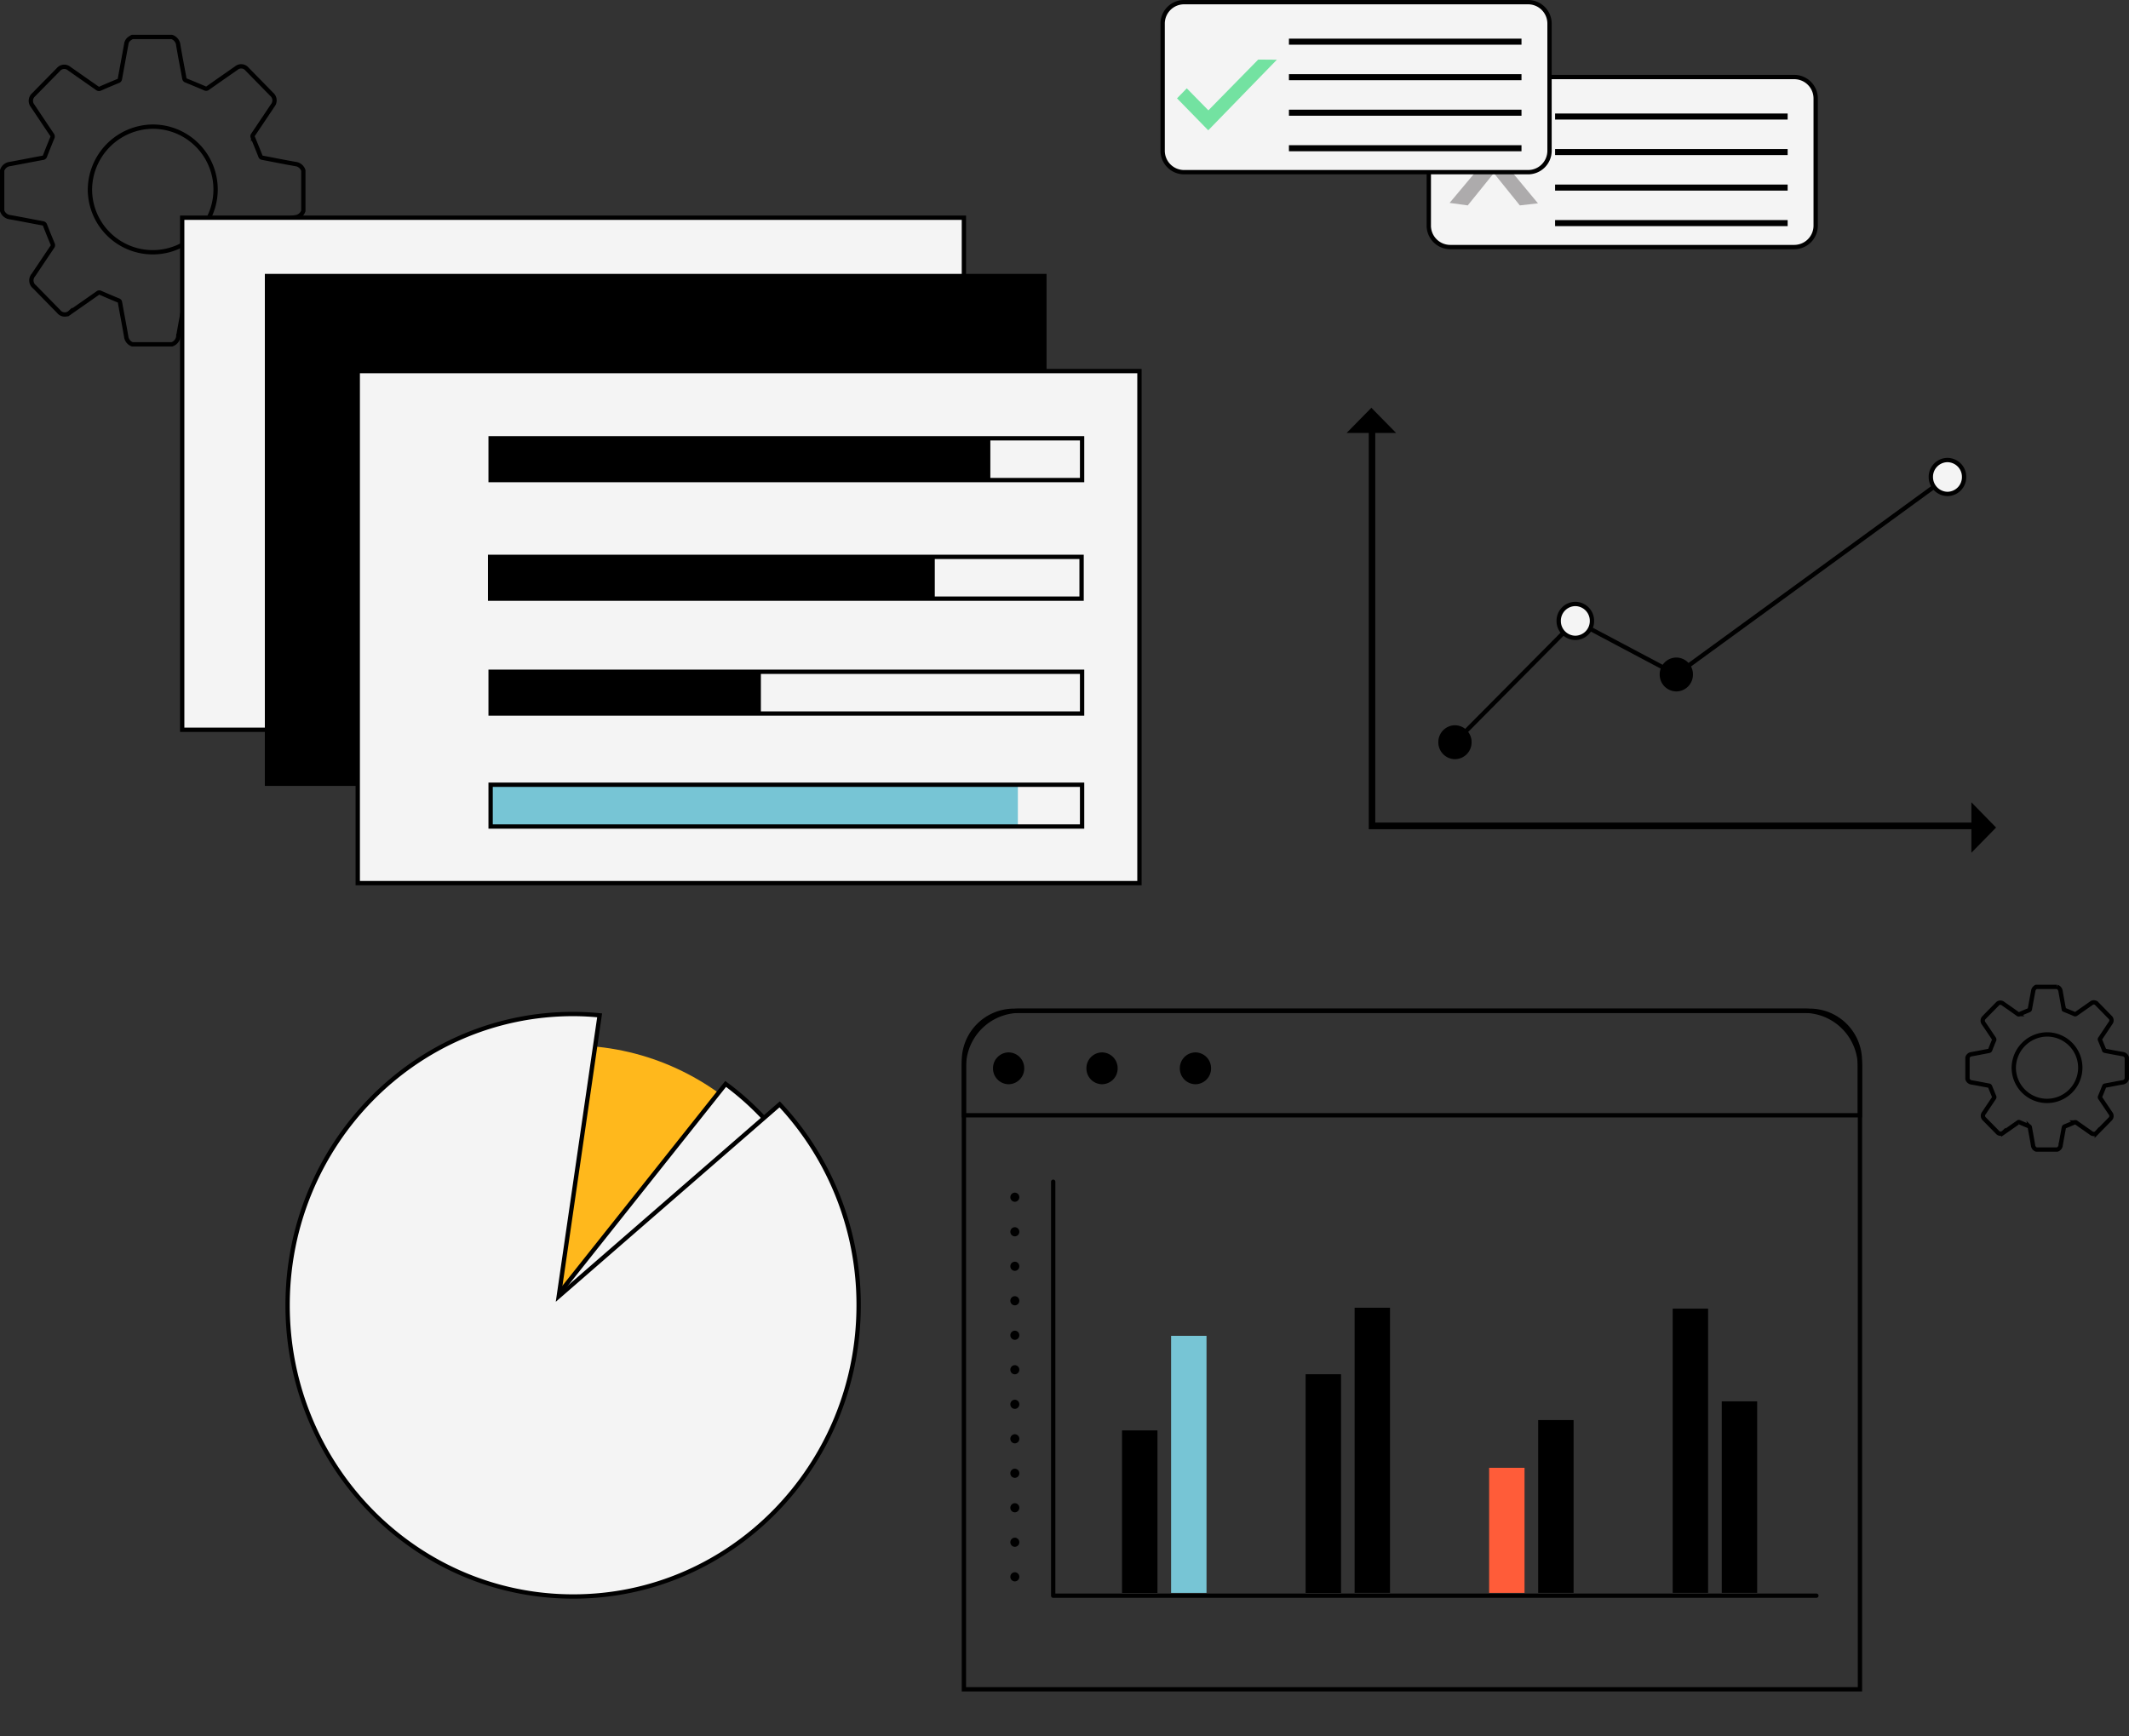 <svg xmlns="http://www.w3.org/2000/svg" width="492.984" height="402.095" viewBox="0 0 492.984 402.095">
  <rect x="0" y="0" width="492.984" height="402.095" fill="#333333" stroke="none"/>
  <g id="Ilustração_Home01" transform="translate(-0.353 -0.353)">
    <path id="Config_icon01" d="M30.129,0H39.28a2.219,2.219,0,0,1,1.506,1.946c.435,2.56.937,5.121,1.405,7.681a.565.565,0,0,0,.4.461c1.455.6,2.911,1.195,4.366,1.826a.547.547,0,0,0,.619-.051c2.208-1.553,4.433-3.107,6.641-4.643a1.745,1.745,0,0,1,2.476.222l5.721,5.838a1.867,1.867,0,0,1,.234,2.594q-2.258,3.38-4.534,6.759a.552.552,0,0,0-.084.6c.6,1.451,1.2,2.9,1.773,4.37a.526.526,0,0,0,.435.376c2.526.478,5.052.99,7.578,1.434a2.2,2.2,0,0,1,1.924,1.519v9.337a2.174,2.174,0,0,1-1.89,1.5c-2.526.444-5.052.956-7.578,1.434a.5.5,0,0,0-.452.393c-.569,1.468-1.154,2.919-1.773,4.37a.658.658,0,0,0,.05.717l4.517,6.708a1.805,1.805,0,0,1-.2,2.441q-2.911,3-5.838,5.957a1.761,1.761,0,0,1-2.426.2q-3.312-2.3-6.608-4.626a.546.546,0,0,0-.652-.051c-1.405.614-2.827,1.195-4.266,1.775a.6.6,0,0,0-.435.512c-.452,2.543-.954,5.087-1.389,7.647A2.176,2.176,0,0,1,39.3,71.194H30.146A2.164,2.164,0,0,1,28.724,69.4c-.452-2.646-.97-5.274-1.439-7.92a.526.526,0,0,0-.385-.461c-1.372-.563-2.744-1.144-4.1-1.741a.571.571,0,0,0-.669.051q-3.212,2.253-6.424,4.489a1.79,1.79,0,0,1-2.626-.239l-5.587-5.7a1.89,1.89,0,0,1-.251-2.748c1.472-2.185,2.928-4.37,4.4-6.554a.6.6,0,0,0,.033-.649c-.586-1.417-1.171-2.833-1.723-4.267a.646.646,0,0,0-.552-.495c-2.493-.461-4.969-.956-7.461-1.4A2.22,2.22,0,0,1,0,40.265V30.929a2.141,2.141,0,0,1,1.807-1.5c2.543-.461,5.069-.973,7.612-1.434a.592.592,0,0,0,.519-.461c.535-1.383,1.087-2.765,1.656-4.131a.708.708,0,0,0-.067-.785C10.021,20.4,8.549,18.178,7.06,15.959a1.857,1.857,0,0,1,.217-2.56c1.907-1.946,3.831-3.892,5.738-5.838a1.755,1.755,0,0,1,2.509-.222L22.049,11.9a.6.6,0,0,0,.686.051c1.355-.6,2.727-1.178,4.1-1.741a.6.6,0,0,0,.435-.512c.485-2.68.987-5.36,1.472-8.039A1.822,1.822,0,0,1,29.376.478,5.087,5.087,0,0,1,30.129,0Zm-9.8,35.588A14.548,14.548,0,1,0,34.847,20.773,14.69,14.69,0,0,0,20.326,35.588Z" transform="translate(0.853 8.91)" fill="none" stroke="#000" stroke-width="1"/>
    <g id="Group">
      <path id="Vector" d="M0,0H181.008V118.594H0Z" transform="translate(42.542 50.78)" fill="#f4f4f4" stroke="#000" stroke-width="1"/>
      <path id="Vector-2" data-name="Vector" d="M0,0H181.008V118.594H0Z" transform="translate(61.68 63.786)"/>
      <g id="Group-2" data-name="Group">
        <path id="Vector-3" data-name="Vector" d="M0,0H181.008V118.594H0Z" transform="translate(83.193 86.3)" fill="#f4f4f4" stroke="#000" stroke-width="1"/>
        <g id="Group-3" data-name="Group">
          <g id="Group-4" data-name="Group">
            <path id="Vector-4" data-name="Vector" d="M0,0H136.961V9.678H0Z" transform="translate(113.841 129.33)" fill="#f4f4f4" stroke="#000" stroke-width="1"/>
            <path id="Vector-5" data-name="Vector" d="M0,0H102.967V9.678H0Z" transform="translate(113.841 129.33)"/>
          </g>
          <g id="Group-5" data-name="Group">
            <path id="Vector-6" data-name="Vector" d="M0,0H136.961V9.678H0Z" transform="translate(113.958 155.941)" fill="#f4f4f4" stroke="#000" stroke-width="1"/>
            <path id="Vector-7" data-name="Vector" d="M0,0H62.583V9.678H0Z" transform="translate(113.958 155.941)"/>
          </g>
          <g id="Group-6" data-name="Group">
            <path id="Vector-8" data-name="Vector" d="M0,0H122.088V9.678H0Z" transform="translate(113.958 182.107)" fill="#77c5d5"/>
          </g>
          <g id="Group-7" data-name="Group">
            <path id="Vector-9" data-name="Vector" d="M0,0H136.961V9.678H0Z" transform="translate(113.958 101.867)" fill="#f4f4f4" stroke="#000" stroke-width="1"/>
            <path id="Vector-10" data-name="Vector" d="M0,0H115.715V9.678H0Z" transform="translate(113.958 101.867)"/>
          </g>
        </g>
      </g>
    </g>
    <g id="Group-8" data-name="Group">
      <path id="Vector-11" data-name="Vector" d="M0,0,10.623,34.257H218.1L207.473,0Z" transform="translate(223.55 368.192)" fill="none"/>
      <g id="Group-9" data-name="Group">
        <path id="Vector-12" data-name="Vector" d="M12.831,0H194.659A12.966,12.966,0,0,1,207.49,13.092V157.153H0V13.092A12.966,12.966,0,0,1,12.831,0Z" transform="translate(223.55 234.457)" fill="none" stroke="#000" stroke-width="1"/>
        <path id="Vector-13" data-name="Vector" d="M195.981,0H11.493A11.62,11.62,0,0,0,0,11.726V24.2H207.473V11.726A11.61,11.61,0,0,0,195.981,0Z" transform="translate(223.55 234.457)" fill="none" stroke="#000" stroke-width="1"/>
        <g id="Group-10" data-name="Group">
          <path id="Vector-14" data-name="Vector" d="M7.227,3.687A3.651,3.651,0,0,1,3.613,7.374,3.651,3.651,0,0,1,0,3.687,3.651,3.651,0,0,1,3.613,0,3.651,3.651,0,0,1,7.227,3.687Z" transform="translate(230.292 244.101)"/>
          <path id="Vector-15" data-name="Vector" d="M7.227,3.687A3.651,3.651,0,0,1,3.613,7.374,3.651,3.651,0,0,1,0,3.687,3.651,3.651,0,0,1,3.613,0,3.651,3.651,0,0,1,7.227,3.687Z" transform="translate(251.923 244.101)"/>
          <path id="Vector-16" data-name="Vector" d="M7.227,3.687A3.651,3.651,0,0,1,3.613,7.374,3.651,3.651,0,0,1,0,3.687,3.651,3.651,0,0,1,3.613,0,3.651,3.651,0,0,1,7.227,3.687Z" transform="translate(273.553 244.101)"/>
        </g>
      </g>
      <g id="Group-11" data-name="Group">
        <path id="Vector-17" data-name="Vector" d="M0,0V95.876H176.725" transform="translate(244.227 274.057)" fill="none" stroke="#000" stroke-linecap="round" stroke-linejoin="round" stroke-width="1"/>
        <g id="Group-12" data-name="Group">
          <path id="Vector-18" data-name="Vector" d="M0,0H8.2V37.654H0Z" transform="translate(260.17 331.647)"/>
          <path id="Vector-19" data-name="Vector" d="M0,0H8.2V59.536H0Z" transform="translate(271.529 309.748)" fill="#77c5d5"/>
          <path id="Vector-20" data-name="Vector" d="M0,0H8.2V50.66H0Z" transform="translate(302.678 318.641)"/>
          <path id="Vector-21" data-name="Vector" d="M0,0H8.2V66.039H0Z" transform="translate(314.021 303.245)"/>
          <path id="Vector-22" data-name="Vector" d="M0,0H8.2V28.966H0Z" transform="translate(345.17 340.318)" fill="#ff5c39"/>
          <path id="Vector-23" data-name="Vector" d="M0,0H8.2V40.026H0Z" transform="translate(356.529 329.258)"/>
          <path id="Vector-24" data-name="Vector" d="M0,0H8.2V65.834H0Z" transform="translate(387.678 303.449)"/>
          <path id="Vector-25" data-name="Vector" d="M0,0H8.2V44.362H0Z" transform="translate(399.038 324.922)"/>
        </g>
        <g id="Group-13" data-name="Group">
          <path id="Vector-26" data-name="Vector" d="M2.074,1.058A1.048,1.048,0,0,1,1.037,2.116,1.048,1.048,0,0,1,0,1.058,1.048,1.048,0,0,1,1.037,0,1.048,1.048,0,0,1,2.074,1.058Z" transform="translate(234.307 276.583)"/>
          <path id="Vector-27" data-name="Vector" d="M2.074,1.058A1.048,1.048,0,0,1,1.037,2.117,1.048,1.048,0,0,1,0,1.058,1.048,1.048,0,0,1,1.037,0,1.048,1.048,0,0,1,2.074,1.058Z" transform="translate(234.307 284.588)"/>
          <path id="Vector-28" data-name="Vector" d="M2.074,1.058A1.048,1.048,0,0,1,1.037,2.117,1.048,1.048,0,0,1,0,1.058,1.048,1.048,0,0,1,1.037,0,1.048,1.048,0,0,1,2.074,1.058Z" transform="translate(234.307 292.577)"/>
          <path id="Vector-29" data-name="Vector" d="M2.074,1.058A1.048,1.048,0,0,1,1.037,2.117,1.048,1.048,0,0,1,0,1.058,1.048,1.048,0,0,1,1.037,0,1.048,1.048,0,0,1,2.074,1.058Z" transform="translate(234.307 300.565)"/>
          <path id="Vector-30" data-name="Vector" d="M2.074,1.058A1.048,1.048,0,0,1,1.037,2.117,1.048,1.048,0,0,1,0,1.058,1.048,1.048,0,0,1,1.037,0,1.048,1.048,0,0,1,2.074,1.058Z" transform="translate(234.307 308.553)"/>
          <path id="Vector-31" data-name="Vector" d="M2.074,1.058A1.048,1.048,0,0,1,1.037,2.117,1.048,1.048,0,0,1,0,1.058,1.048,1.048,0,0,1,1.037,0,1.048,1.048,0,0,1,2.074,1.058Z" transform="translate(234.307 316.541)"/>
          <path id="Vector-32" data-name="Vector" d="M2.074,1.058A1.048,1.048,0,0,1,1.037,2.117,1.048,1.048,0,0,1,0,1.058,1.048,1.048,0,0,1,1.037,0,1.048,1.048,0,0,1,2.074,1.058Z" transform="translate(234.307 324.547)"/>
          <path id="Vector-33" data-name="Vector" d="M2.074,1.058A1.048,1.048,0,0,1,1.037,2.117,1.048,1.048,0,0,1,0,1.058,1.048,1.048,0,0,1,1.037,0,1.048,1.048,0,0,1,2.074,1.058Z" transform="translate(234.307 332.535)"/>
          <path id="Vector-34" data-name="Vector" d="M2.074,1.058A1.048,1.048,0,0,1,1.037,2.117,1.048,1.048,0,0,1,0,1.058,1.048,1.048,0,0,1,1.037,0,1.048,1.048,0,0,1,2.074,1.058Z" transform="translate(234.307 340.523)"/>
          <path id="Vector-35" data-name="Vector" d="M2.074,1.058A1.048,1.048,0,0,1,1.037,2.116,1.048,1.048,0,0,1,0,1.058,1.048,1.048,0,0,1,1.037,0,1.048,1.048,0,0,1,2.074,1.058Z" transform="translate(234.307 348.511)"/>
          <path id="Vector-36" data-name="Vector" d="M2.074,1.058A1.048,1.048,0,0,1,1.037,2.117,1.048,1.048,0,0,1,0,1.058,1.048,1.048,0,0,1,1.037,0,1.048,1.048,0,0,1,2.074,1.058Z" transform="translate(234.307 356.499)"/>
          <path id="Vector-37" data-name="Vector" d="M2.074,1.058A1.048,1.048,0,0,1,1.037,2.116,1.048,1.048,0,0,1,0,1.058,1.048,1.048,0,0,1,1.037,0,1.048,1.048,0,0,1,2.074,1.058Z" transform="translate(234.307 364.505)"/>
        </g>
      </g>
    </g>
    <g id="Group-14" data-name="Group">
      <path id="Vector-38" data-name="Vector" d="M118.977,60.7c0,33.522-26.634,60.7-59.488,60.7S0,94.219,0,60.7,26.634,0,59.488,0,118.977,27.175,118.977,60.7Z" transform="translate(73.089 242.48)" fill="#ffb81c"/>
      <path id="Vector-39" data-name="Vector" d="M78.158,0,0,98.316a61.258,61.258,0,0,0,41.923,16.608c34.328,0,62.148-28.385,62.148-63.411A63.648,63.648,0,0,0,78.158,0Z" transform="translate(90.22 251.407)" fill="#f4f4f4" stroke="#000" stroke-width="1"/>
      <path id="Vector-40" data-name="Vector" d="M132.226,67.473a67.9,67.9,0,0,0-18.285-46.547L62.784,65.391,72.253.307C70.228.119,68.188,0,66.113,0,29.594,0,0,30.195,0,67.456s29.594,67.456,66.113,67.456C102.616,134.946,132.226,104.734,132.226,67.473Z" transform="translate(66.95 235.208)" fill="#f4f4f4" stroke="#000" stroke-width="1"/>
    </g>
    <g id="Group-15" data-name="Group">
      <g id="Group-16" data-name="Group">
        <path id="Vector-41" data-name="Vector" d="M4.918,0H84.666a4.966,4.966,0,0,1,4.918,5.018V34.36a4.966,4.966,0,0,1-4.918,5.018H4.918A4.966,4.966,0,0,1,0,34.36V5.018A4.977,4.977,0,0,1,4.918,0Z" transform="translate(331.201 18.195)" fill="#f4f4f4" stroke="#000" stroke-width="1"/>
        <g id="Group-17" data-name="Group">
          <path id="Vector-42" data-name="Vector" d="M0,0H53.851V1.4H0Z" transform="translate(360.444 26.644)"/>
          <path id="Vector-43" data-name="Vector" d="M0,0H53.851V1.4H0Z" transform="translate(360.444 34.872)"/>
          <path id="Vector-44" data-name="Vector" d="M0,0H53.851V1.4H0Z" transform="translate(360.444 43.099)"/>
          <path id="Vector-45" data-name="Vector" d="M0,0H53.851V1.4H0Z" transform="translate(360.444 51.326)"/>
        </g>
        <path id="Vector-46" data-name="Vector" d="M20.46.563,16.261,0,10.238,7.459,4.2,0,0,.461,7.812,9.883,0,19.2l4.2.58,6.039-7.476,6.022,7.476,4.2-.478L12.647,9.883Z" transform="translate(336.019 28.146)" fill="#adabac"/>
      </g>
      <g id="Group-18" data-name="Group">
        <path id="Vector-47" data-name="Vector" d="M4.918,0H84.666a4.966,4.966,0,0,1,4.918,5.018V34.36a4.966,4.966,0,0,1-4.918,5.018H4.918A4.966,4.966,0,0,1,0,34.36V5.018A4.966,4.966,0,0,1,4.918,0Z" transform="translate(269.572 0.853)" fill="#f4f4f4" stroke="#000" stroke-width="1"/>
        <g id="Group-19" data-name="Group">
          <path id="Vector-48" data-name="Vector" d="M0,0H53.851V1.4H0Z" transform="translate(298.814 9.303)"/>
          <path id="Vector-49" data-name="Vector" d="M0,0H53.851V1.4H0Z" transform="translate(298.814 17.53)"/>
          <path id="Vector-50" data-name="Vector" d="M0,0H53.851V1.4H0Z" transform="translate(298.814 25.757)"/>
          <path id="Vector-51" data-name="Vector" d="M0,0H53.851V1.4H0Z" transform="translate(298.814 33.984)"/>
        </g>
        <path id="Vector-52" data-name="Vector" d="M18.8,0,7.26,11.76l-5-5.1L0,8.978l7.227,7.408L23.12.034Z" transform="translate(272.901 14.15)" fill="#73e2a1"/>
      </g>
    </g>
    <g id="Group-20" data-name="Group">
      <path id="Vector-53" data-name="Vector" d="M0,0H132.427V83.449H0Z" transform="translate(323.456 101.884)" fill="none"/>
      <path id="Vector-54" data-name="Vector" d="M150.394,97.224l-5.721-5.855v4.694H6.641V5.838h4.835L5.738,0,0,5.838H5.136V97.6H144.673v5.462Z" transform="translate(312.164 94.8)"/>
      <g id="Group-21" data-name="Group">
        <path id="Vector-55" data-name="Vector" d="M0,61.431l27.871-28.1L51.258,45.744,114.042,0" transform="translate(337.257 110.828)" fill="none" stroke="#000" stroke-linecap="round" stroke-linejoin="round" stroke-width="1"/>
        <path id="Vector-56" data-name="Vector" d="M7.7,3.926A3.887,3.887,0,0,1,3.848,7.852,3.887,3.887,0,0,1,0,3.926,3.887,3.887,0,0,1,3.848,0,3.887,3.887,0,0,1,7.7,3.926Z" transform="translate(333.41 168.333)"/>
        <path id="Vector-57" data-name="Vector" d="M0,3.926A3.888,3.888,0,0,1,3.848,0,3.888,3.888,0,0,1,7.7,3.926,3.888,3.888,0,0,1,3.848,7.852,3.888,3.888,0,0,1,0,3.926Z" transform="translate(361.28 140.237)" fill="#f4f4f4" stroke="#000" stroke-width="1"/>
        <path id="Vector-58" data-name="Vector" d="M7.7,3.926A3.887,3.887,0,0,1,3.848,7.852,3.887,3.887,0,0,1,0,3.926,3.887,3.887,0,0,1,3.848,0,3.887,3.887,0,0,1,7.7,3.926Z" transform="translate(384.667 152.646)"/>
        <path id="Vector-59" data-name="Vector" d="M0,3.926A3.888,3.888,0,0,1,3.848,0,3.888,3.888,0,0,1,7.7,3.926,3.888,3.888,0,0,1,3.848,7.852,3.91,3.91,0,0,1,0,3.926Z" transform="translate(447.451 106.902)" fill="#f4f4f4" stroke="#000" stroke-width="1"/>
      </g>
    </g>
    <path id="Vector-60" data-name="Vector" d="M0,0H136.961V9.678H0Z" transform="translate(113.958 182.107)" fill="none" stroke="#000" stroke-width="1"/>
    <path id="Config_icon02" d="M15.909,0h4.851a1.217,1.217,0,0,1,.8,1.024c.234,1.366.5,2.714.736,4.079a.271.271,0,0,0,.2.239c.77.307,1.539.632,2.309.956a.3.3,0,0,0,.335-.034l3.513-2.458a.935.935,0,0,1,1.322.119C31,4.95,32,5.991,33.006,7.015a.97.97,0,0,1,.117,1.366c-.8,1.195-1.589,2.39-2.392,3.584a.284.284,0,0,0-.033.324c.318.768.636,1.536.937,2.321a.293.293,0,0,0,.234.2c1.338.256,2.677.512,4.015.751a1.161,1.161,0,0,1,1.02.8v4.95a1.159,1.159,0,0,1-1,.8c-1.338.239-2.677.512-4.015.751-.134.017-.184.068-.234.2-.3.785-.619,1.553-.937,2.321a.313.313,0,0,0,.033.376c.8,1.178,1.589,2.373,2.392,3.55a.967.967,0,0,1-.1,1.3c-1.02,1.058-2.058,2.1-3.095,3.158a.941.941,0,0,1-1.288.1c-1.171-.819-2.342-1.639-3.5-2.458a.328.328,0,0,0-.351-.034c-.753.324-1.506.632-2.258.939a.329.329,0,0,0-.234.273c-.251,1.348-.5,2.7-.736,4.045a1.177,1.177,0,0,1-.786,1.041H15.943a1.146,1.146,0,0,1-.753-.956c-.234-1.4-.5-2.8-.753-4.2a.271.271,0,0,0-.2-.239c-.736-.307-1.455-.614-2.175-.922a.274.274,0,0,0-.351.034c-1.138.8-2.258,1.587-3.4,2.373a.954.954,0,0,1-1.389-.119L3.965,30.639a1,1,0,0,1-.134-1.451c.77-1.161,1.556-2.321,2.325-3.465a.315.315,0,0,0,.017-.341c-.318-.751-.619-1.5-.92-2.253-.067-.154-.134-.239-.284-.256-1.322-.239-2.626-.512-3.948-.734a1.161,1.161,0,0,1-1.02-.8v-4.95a1.1,1.1,0,0,1,.954-.8c1.338-.239,2.693-.512,4.032-.768a.364.364,0,0,0,.284-.256c.284-.734.569-1.468.887-2.185a.364.364,0,0,0-.033-.41C5.337,10.788,4.55,9.61,3.747,8.449a1,1,0,0,1,.117-1.366c1-1.041,2.024-2.065,3.028-3.089a.938.938,0,0,1,1.338-.119c1.154.8,2.309,1.6,3.446,2.424a.357.357,0,0,0,.368.034c.719-.324,1.439-.632,2.175-.922a.329.329,0,0,0,.234-.273c.251-1.417.519-2.833.786-4.25a.974.974,0,0,1,.335-.632A1.1,1.1,0,0,1,15.909,0ZM10.723,18.861a7.7,7.7,0,1,0,7.7-7.852A7.79,7.79,0,0,0,10.723,18.861Z" transform="translate(455.933 228.927)" fill="none" stroke="#000" stroke-width="1"/>
  </g>
</svg>
